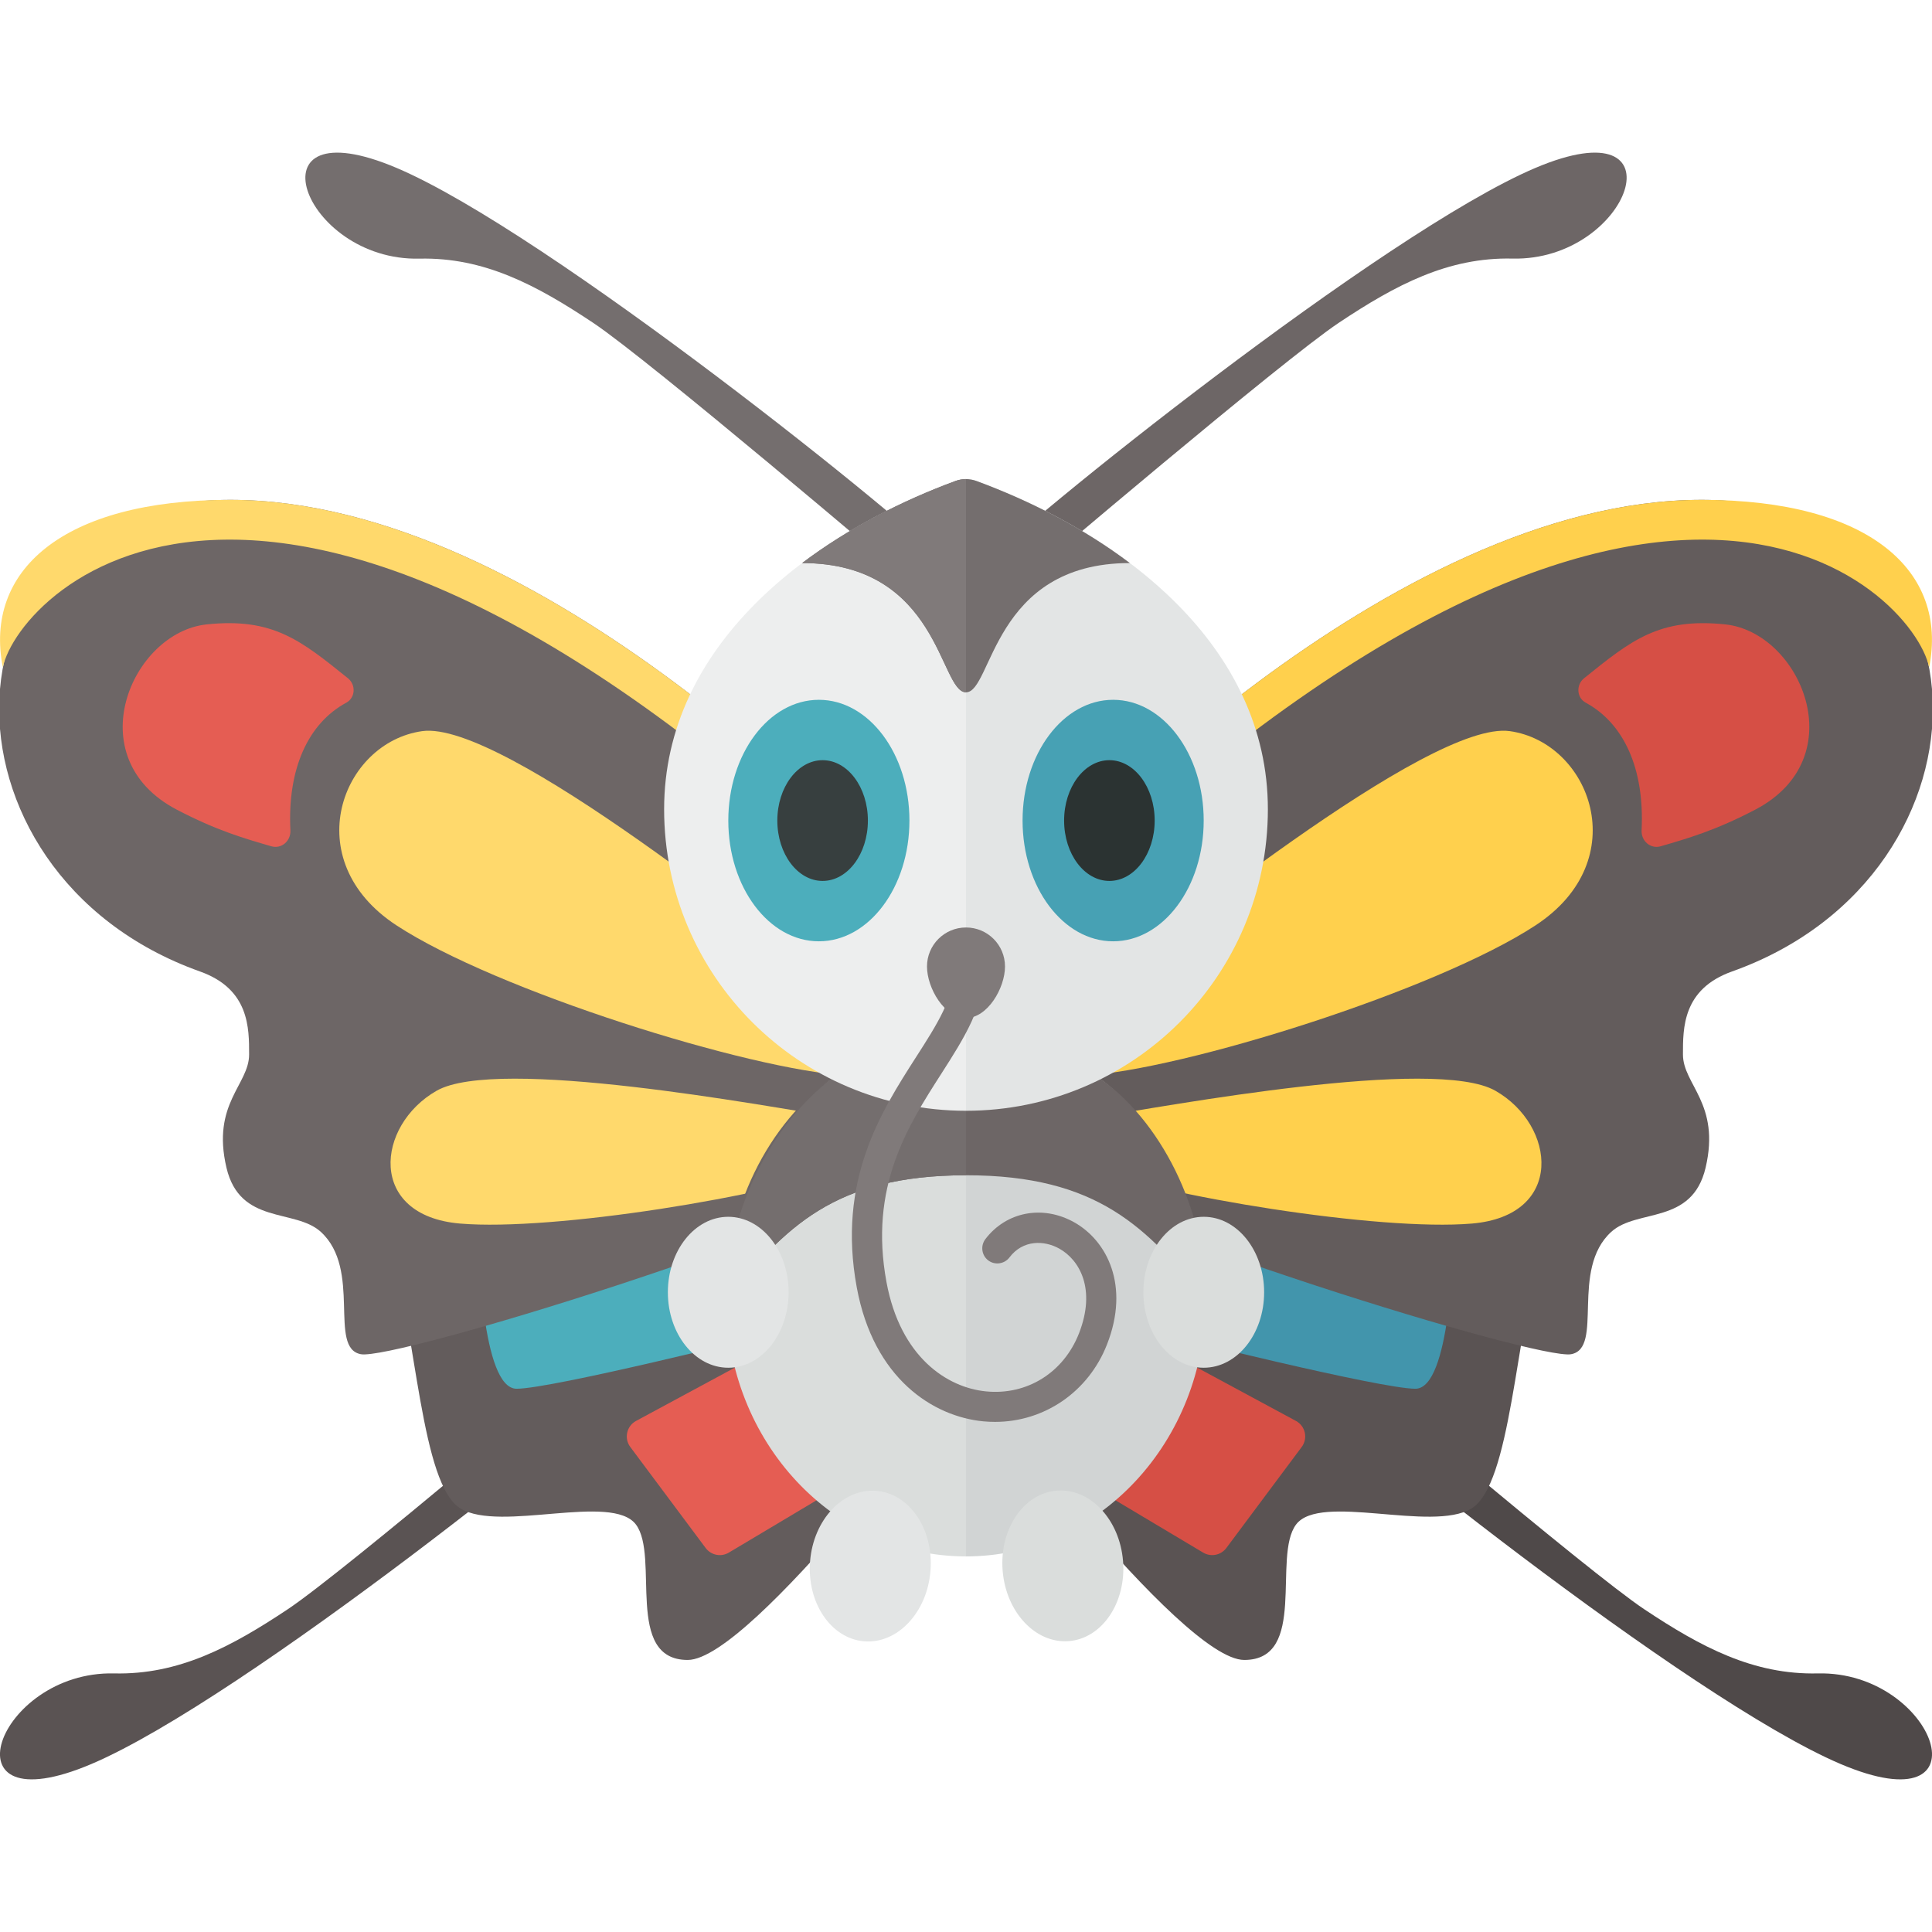 <?xml version="1.0" encoding="utf-8"?>
<!-- Generator: Adobe Illustrator 22.0.1, SVG Export Plug-In . SVG Version: 6.00 Build 0)  -->
<svg version="1.1" id="icons" xmlns="http://www.w3.org/2000/svg" xmlns:xlink="http://www.w3.org/1999/xlink" x="0px" y="0px"
	 width="32px" height="32px" viewBox="0 0 32 32" enable-background="new 0 0 32 32" xml:space="preserve">
<path fill="#5A5353" d="M10.765,22.529c-0.75,0.812-6.75,5.625-9.25,6.688s-1.573-1.545,0.375-1.5
	c1.07,0.025,1.937-0.438,2.875-1.062s5.125-4.188,5.125-4.188L10.765,22.529z"/>
<path fill="#635C5C" d="M6.443,20.501c0.462,1.617,0.528,4.09,1.187,4.486c0.66,0.396,2.507-0.264,2.903,0.264
	c0.396,0.528-0.198,2.243,0.858,2.243s4.552-4.684,4.552-4.684l-0.33-4.156C15.613,18.654,6.179,19.577,6.443,20.501z"/>
<path fill="#4CAEBC" d="M7.899,20.408c0.037,0.256,0.073,2.594,0.658,2.594s4.092-0.877,4.092-0.877l0.037-2.265L7.899,20.408z"/>
<path fill="#E55D53" d="M12.539,22.454l-2.004,1.081c-0.157,0.085-0.202,0.289-0.095,0.432l1.248,1.673
	c0.09,0.12,0.255,0.153,0.384,0.076l1.673-0.998L12.539,22.454z"/>
<path fill="#6D6666" d="M14.967,14.802c-0.448-0.647-5.976-6.523-11.154-6.523c-4.966,0-5.063,6.187-0.5,7.812
	c0.82,0.292,0.813,0.94,0.813,1.375c0,0.5-0.625,0.812-0.375,1.875c0.224,0.952,1.133,0.672,1.562,1.062
	C6,21.029,5.43,22.33,5.978,22.43s7.457-2.007,9.897-3.401L14.967,14.802z"/>
<path fill="#FFD96C" d="M14.967,14.802c-0.448-0.647-5.976-6.523-11.154-6.523c-2.794,0-4.08,1.188-3.766,2.775
	c0.266-1.275,4.579-5.775,14.829,4.225L14.967,14.802z"/>
<path fill="#FFD96C" d="M14.148,16.619c-1.296-1-5.825-4.697-7.156-4.509s-2.075,2.134-0.428,3.215s5.839,2.395,7.482,2.491
	L14.148,16.619z"/>
<path fill="#E55D53" d="M5.735,11.639c0.152-0.082,0.163-0.296,0.028-0.405c-0.781-0.628-1.242-1.007-2.339-0.892
	c-1.243,0.13-2.143,2.206-0.497,3.068c0.658,0.344,1.109,0.474,1.567,0.607c0.169,0.049,0.324-0.088,0.316-0.263
	C4.759,12.729,5.106,11.98,5.735,11.639z"/>
<path fill="#FFD96C" d="M13.883,18.512c-1.246-0.198-5.645-1.019-6.651-0.446c-1.006,0.573-1.153,2.069,0.388,2.2
	s5.137-0.457,6.453-0.954L13.883,18.512z"/>
<path fill="#DADDDC" d="M16,17.534v8.245c-2.192,0-3.969-1.903-3.969-4.25c0-1.452,0.743-2.921,1.781-3.688
	C14.143,17.598,15.084,17.512,16,17.534z"/>
<path fill="#746E6E" d="M15.823,9.471c-0.75-0.812-6.75-5.625-9.25-6.688S5,4.329,6.948,4.284c1.07-0.025,1.938,0.438,2.875,1.062
	s5.125,4.188,5.125,4.188L15.823,9.471z"/>
<ellipse transform="matrix(0.08 -0.997 0.997 0.08 -12.595 38.227)" fill="#E3E5E5" cx="14.406" cy="25.935" rx="1.25" ry="1"/>
<path fill="#4F4949" d="M21.235,22.529c0.75,0.812,6.75,5.625,9.25,6.688s1.573-1.545-0.375-1.5
	c-1.07,0.025-1.938-0.438-2.875-1.062s-5.125-4.188-5.125-4.188L21.235,22.529z"/>
<path fill="#5A5353" d="M25.557,20.501c-0.462,1.617-0.528,4.09-1.187,4.486c-0.66,0.396-2.507-0.264-2.903,0.264
	c-0.396,0.528,0.198,2.243-0.858,2.243c-1.056,0-4.552-4.684-4.552-4.684l0.33-4.156C16.387,18.654,25.821,19.577,25.557,20.501z"/>
<path fill="#4295AC" d="M24.101,20.408c-0.037,0.256-0.073,2.594-0.658,2.594c-0.585,0-4.092-0.877-4.092-0.877l-0.037-2.265
	L24.101,20.408z"/>
<path fill="#D64F45" d="M19.461,22.454l2.004,1.081c0.157,0.085,0.202,0.289,0.095,0.432l-1.248,1.673
	c-0.09,0.12-0.255,0.153-0.384,0.076l-1.673-0.998L19.461,22.454z"/>
<path fill="#635C5C" d="M17.033,14.802c0.448-0.647,5.976-6.523,11.154-6.523c4.966,0,5.063,6.187,0.5,7.812
	c-0.82,0.292-0.812,0.94-0.812,1.375c0,0.5,0.625,0.812,0.375,1.875c-0.224,0.952-1.133,0.672-1.562,1.062
	C26,21.029,26.57,22.33,26.022,22.43s-7.457-2.007-9.897-3.401L17.033,14.802z"/>
<path fill="#FFD04D" d="M17.033,14.802c0.448-0.647,5.976-6.523,11.154-6.523c2.794,0,4.08,1.188,3.766,2.775
	c-0.266-1.275-4.579-5.775-14.829,4.225L17.033,14.802z"/>
<path fill="#FFD04D" d="M17.852,16.619c1.296-1,5.825-4.697,7.156-4.509s2.075,2.134,0.428,3.215
	c-1.647,1.082-5.839,2.395-7.482,2.491L17.852,16.619z"/>
<path fill="#D64F45" d="M26.265,11.639c-0.152-0.082-0.163-0.296-0.028-0.405c0.781-0.628,1.242-1.007,2.339-0.892
	c1.243,0.13,2.143,2.206,0.497,3.068c-0.658,0.344-1.109,0.474-1.567,0.607c-0.169,0.049-0.324-0.088-0.316-0.263
	C27.241,12.729,26.894,11.98,26.265,11.639z"/>
<path fill="#FFD04D" d="M18.117,18.512c1.246-0.198,5.645-1.019,6.651-0.446c1.006,0.573,1.153,2.069-0.388,2.2
	s-5.137-0.457-6.453-0.954L18.117,18.512z"/>
<path fill="#D1D4D4" d="M18.188,17.841c1.038,0.767,1.781,2.235,1.781,3.688c0,2.347-1.777,4.25-3.969,4.25v-8.245
	C16.916,17.512,17.857,17.598,18.188,17.841z"/>
<path fill="#6D6666" d="M18.187,17.841c-0.339-0.231-1.272-0.329-2.187-0.307c-0.916-0.022-1.849,0.076-2.188,0.307
	c-1.088,0.745-1.823,2.226-1.781,3.688C13,20.341,13.808,19.466,16,19.466s3,0.875,3.969,2.062
	C19.981,20.033,19.212,18.54,18.187,17.841z"/>
<path fill="#746E6E" d="M16,17.534v1.932c-2.192,0-3,0.875-3.969,2.062c0-1.452,0.743-2.921,1.781-3.688
	C14.143,17.598,15.084,17.512,16,17.534z"/>
<path fill="#6D6666" d="M16.177,9.471c0.75-0.812,6.75-5.625,9.25-6.688s1.573,1.545-0.375,1.5c-1.07-0.025-1.938,0.438-2.875,1.062
	s-5.125,4.188-5.125,4.188L16.177,9.471z"/>
<ellipse fill="#DADDDC" cx="19.938" cy="21.404" rx="1" ry="1.25"/>
<ellipse transform="matrix(0.997 -0.08 0.08 0.997 -2.012 1.486)" fill="#DADDDC" cx="17.594" cy="25.935" rx="1" ry="1.25"/>
<path fill="#EDEEEE" d="M16,7.935v10.463c-2.761-0.001-5-2.233-5-4.994c0-2.697,2.385-4.537,4.825-5.437
	C15.881,7.946,15.941,7.936,16,7.935z"/>
<ellipse fill="#4CAEBC" cx="13.563" cy="13.591" rx="1.5" ry="2"/>
<ellipse fill="#373F3F" cx="13.625" cy="13.591" rx="0.75" ry="1"/>
<path fill="#E3E5E5" d="M16.175,7.967c2.44,0.9,4.825,2.74,4.825,5.437c0,2.761-2.239,4.993-5,4.994V7.935
	C16.059,7.936,16.119,7.946,16.175,7.967z"/>
<path fill="#746E6E" d="M16.175,7.967C16.119,7.946,16.059,7.936,16,7.935c-0.059,0-0.119,0.011-0.175,0.032
	c-0.892,0.329-1.776,0.783-2.539,1.359c2.277,0,2.277,2.141,2.714,2.141c0.437,0,0.437-2.141,2.714-2.141
	C17.951,8.75,17.067,8.296,16.175,7.967z"/>
<ellipse fill="#47A1B4" cx="18.437" cy="13.591" rx="1.5" ry="2"/>
<ellipse fill="#2B3332" cx="18.375" cy="13.591" rx="0.75" ry="1"/>
<path fill="#807A7A" d="M16.481,23.551c-0.064,0-0.129-0.003-0.194-0.009c-0.83-0.08-1.816-0.704-2.096-2.217
	c-0.327-1.773,0.399-2.907,0.983-3.818c0.343-0.534,0.639-0.996,0.617-1.444c-0.006-0.138,0.101-0.255,0.238-0.261
	c0.141-0.011,0.255,0.1,0.262,0.238c0.027,0.608-0.324,1.157-0.696,1.738c-0.564,0.88-1.204,1.878-0.912,3.458
	c0.229,1.24,1.003,1.748,1.651,1.81c0.679,0.066,1.282-0.312,1.537-0.96c0.289-0.74,0.006-1.219-0.324-1.404
	c-0.25-0.141-0.604-0.151-0.828,0.146c-0.083,0.109-0.242,0.131-0.351,0.048c-0.109-0.083-0.131-0.24-0.048-0.351
	c0.347-0.457,0.95-0.572,1.472-0.28c0.545,0.306,0.925,1.05,0.544,2.022C18.029,23.053,17.298,23.551,16.481,23.551z"/>
<path fill="#807A7A" d="M16.646,16.008c0-0.357-0.289-0.646-0.646-0.646s-0.646,0.289-0.646,0.646c0,0.357,0.289,0.854,0.646,0.854
	S16.646,16.365,16.646,16.008z"/>
<path fill="#807A7A" d="M16,7.935v3.531c-0.438,0-0.438-2.14-2.714-2.14c0.763-0.576,1.648-1.03,2.539-1.359
	C15.881,7.946,15.941,7.936,16,7.935z"/>
<ellipse fill="#E3E5E5" cx="12.062" cy="21.404" rx="1" ry="1.25"/>
</svg>
